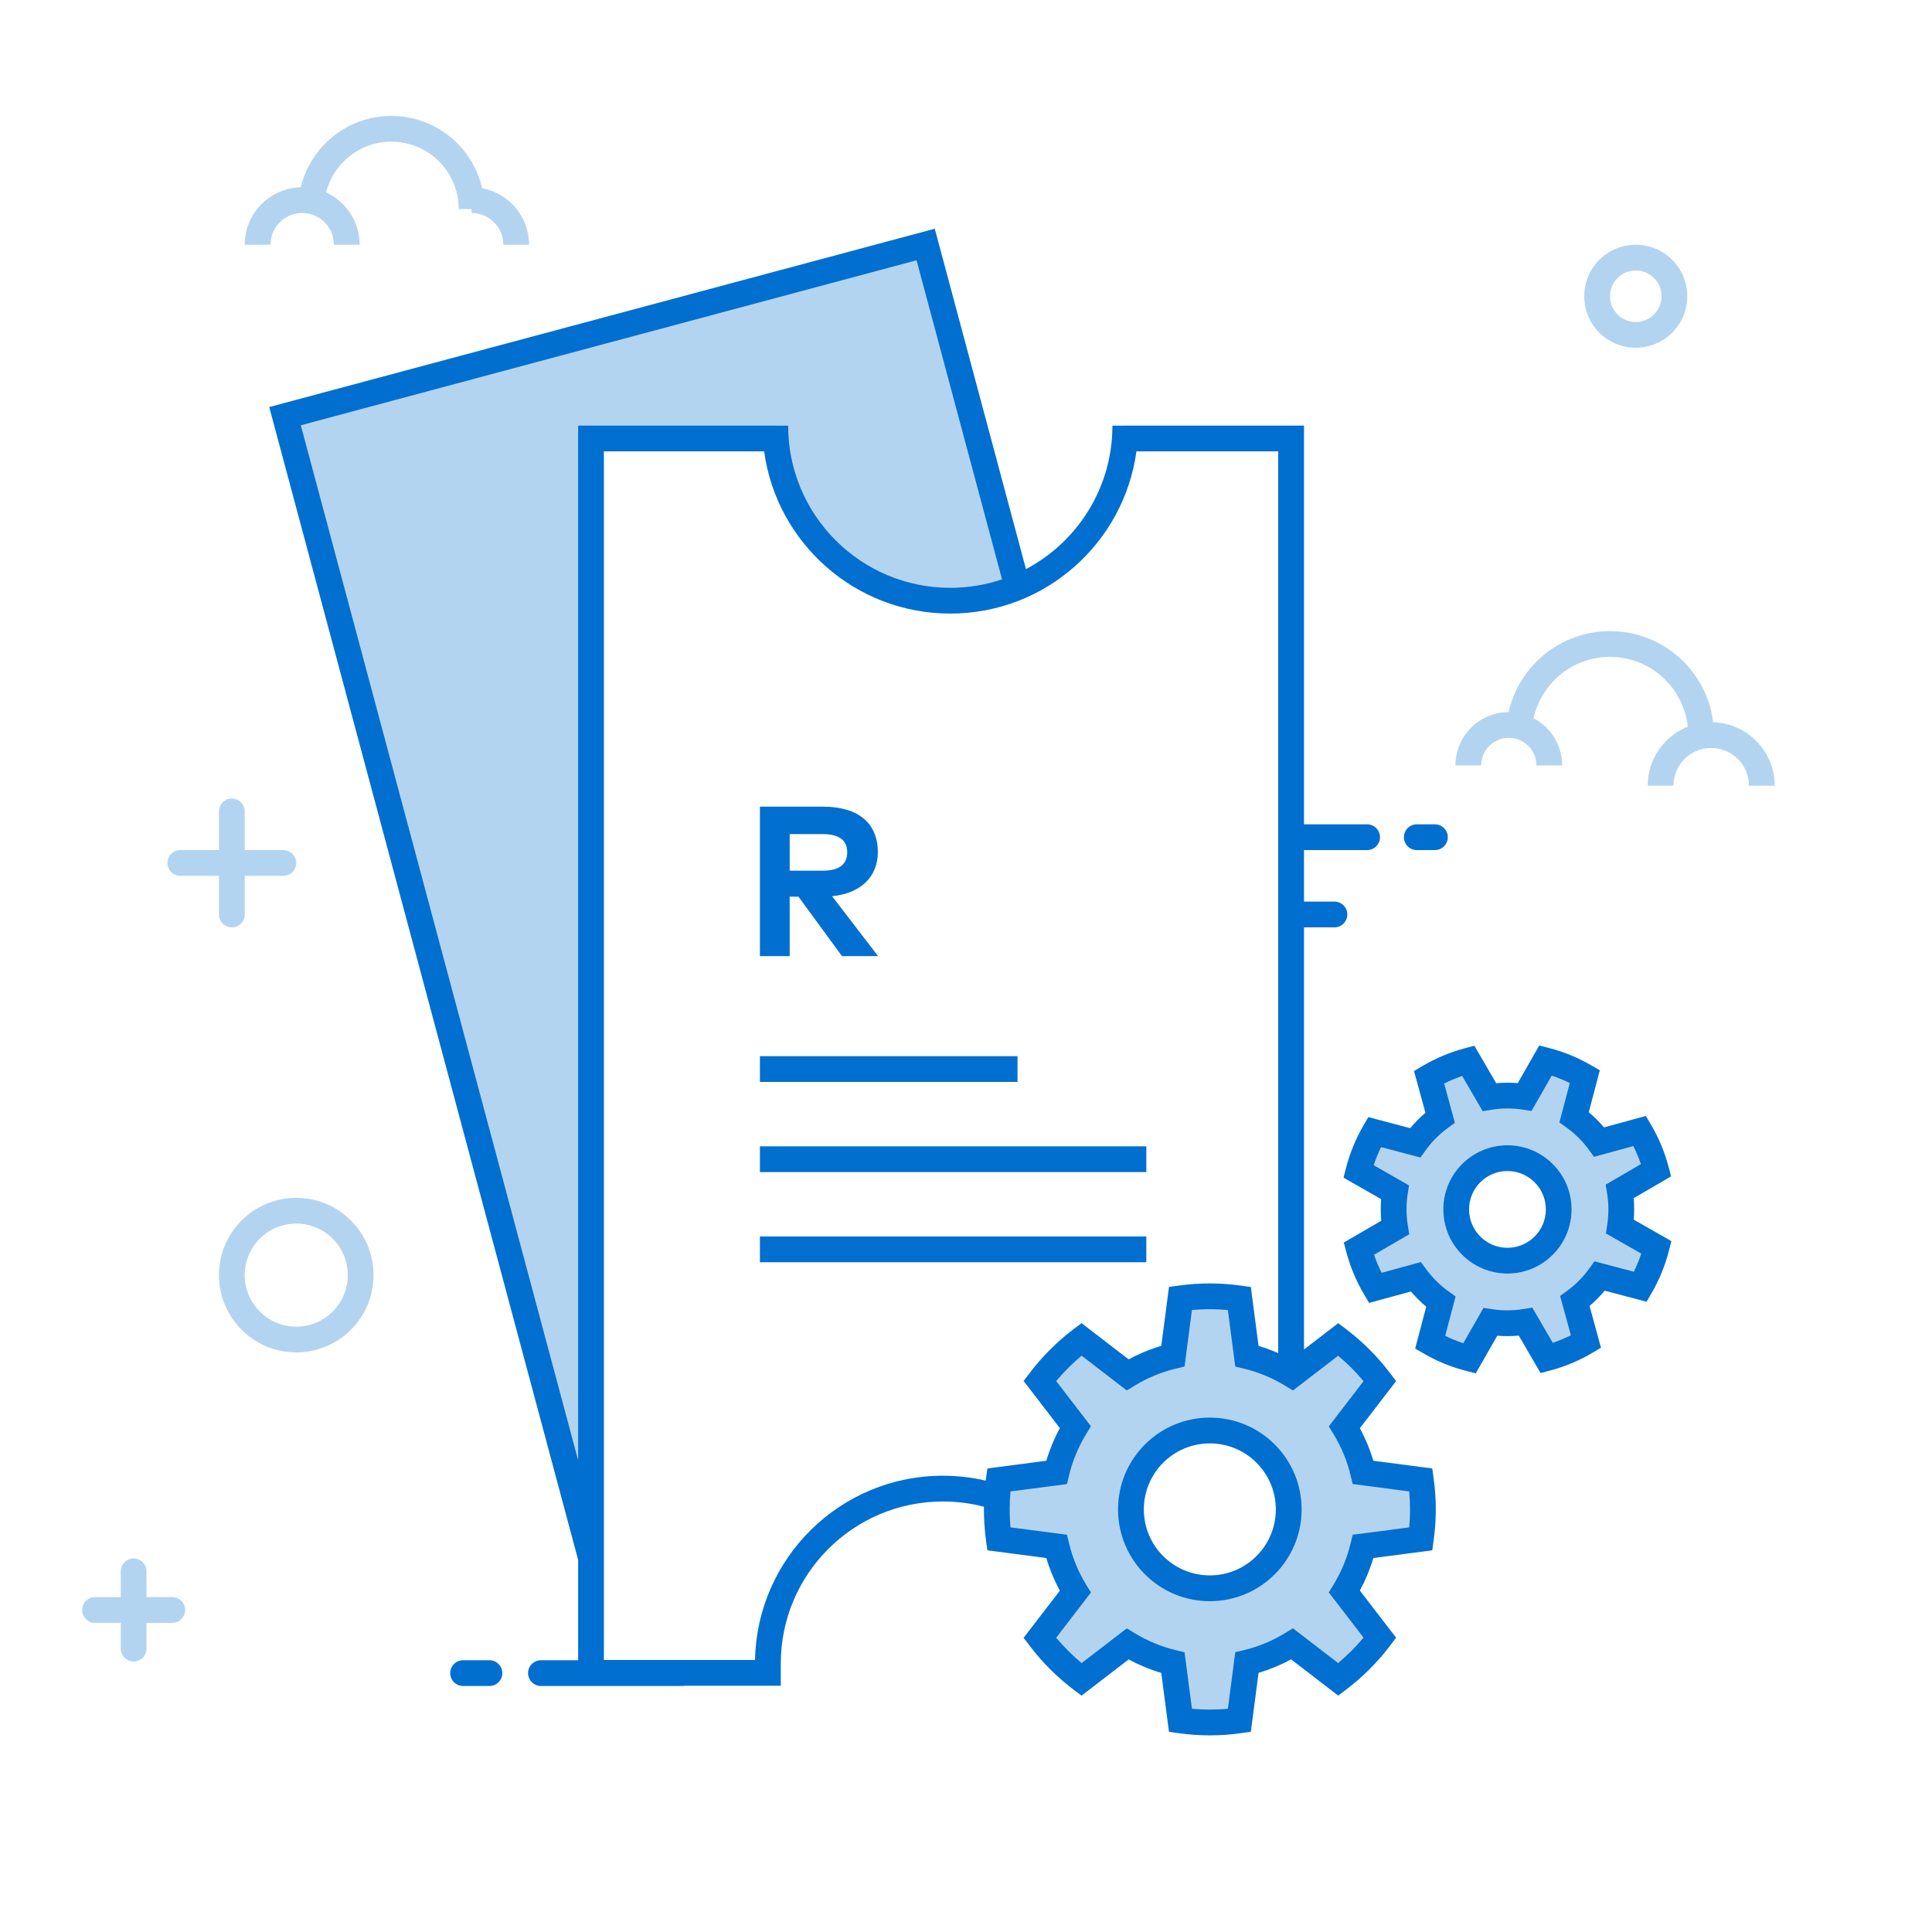 <svg width="150" height="150" viewBox="0 0 150 150" fill="none" xmlns="http://www.w3.org/2000/svg">
<rect width="150" height="150" fill="white"/>
<path fill-rule="evenodd" clip-rule="evenodd" d="M124.204 99.072L127.358 99.905C127.914 98.947 128.321 97.967 128.608 96.852L125.775 95.235C125.917 94.312 125.908 93.39 125.763 92.494L128.585 90.852C128.302 89.784 127.873 88.76 127.31 87.809L124.162 88.669C123.625 87.936 122.973 87.282 122.215 86.736L123.049 83.582C122.068 83.012 121.087 82.611 119.997 82.331L118.38 85.163C117.456 85.02 116.531 85.029 115.633 85.174L113.992 82.353C112.975 82.622 111.927 83.048 110.95 83.627L111.81 86.775C111.076 87.313 110.42 87.966 109.873 88.726L106.72 87.892C106.188 88.808 105.754 89.841 105.471 90.944L108.303 92.561C108.161 93.486 108.17 94.412 108.316 95.31L105.495 96.951C105.767 97.975 106.196 99.022 106.771 99.992L109.919 99.132C110.458 99.866 111.111 100.52 111.87 101.067L111.037 104.22C112.01 104.784 112.991 105.187 114.09 105.468L115.707 102.635C116.63 102.776 117.553 102.768 118.45 102.622L120.091 105.442C121.159 105.159 122.184 104.73 123.134 104.167L122.274 101.018C123.005 100.481 123.659 99.829 124.204 99.072ZM112.059 93.898C112.059 91.148 114.288 88.918 117.039 88.918C119.79 88.918 122.02 91.148 122.02 93.898C122.02 96.649 119.79 98.879 117.039 98.879C114.288 98.879 112.059 96.649 112.059 93.898Z" fill="#B3D4F1"/>
<path fill-rule="evenodd" clip-rule="evenodd" d="M110.315 119.476L105.834 120.062C105.531 121.319 105.036 122.497 104.38 123.57L107.136 127.156C106.213 128.377 105.125 129.465 103.904 130.389L100.319 127.633C99.246 128.291 98.067 128.787 96.809 129.091L96.222 133.572C94.665 133.788 93.197 133.787 91.653 133.574L91.066 129.094C89.806 128.792 88.625 128.296 87.55 127.638L83.964 130.393C82.73 129.46 81.628 128.346 80.733 127.164L83.488 123.579C82.829 122.503 82.332 121.321 82.028 120.06L77.548 119.474C77.332 117.912 77.347 116.359 77.548 114.906L82.028 114.319C82.332 113.058 82.829 111.876 83.488 110.8L80.733 107.216C81.677 105.969 82.794 104.871 83.964 103.986L87.55 106.742C88.625 106.084 89.806 105.588 91.066 105.285L91.653 100.805C93.197 100.593 94.665 100.591 96.222 100.807L96.809 105.289C98.067 105.592 99.246 106.088 100.32 106.746L103.904 103.991C105.125 104.914 106.213 106.003 107.136 107.223L104.38 110.809C105.036 111.882 105.531 113.061 105.834 114.317L110.315 114.904C110.533 116.484 110.525 117.955 110.315 119.476ZM94 123C97.314 123 100 120.314 100 117C100 113.686 97.314 111 94 111C90.686 111 88 113.686 88 117C88 120.314 90.686 123 94 123Z" fill="#B3D4F1"/>
<path fill-rule="evenodd" clip-rule="evenodd" d="M93.931 112.062C91.099 112.062 88.804 114.358 88.804 117.19C88.804 120.022 91.099 122.317 93.931 122.317C96.763 122.317 99.059 120.022 99.059 117.19C99.059 114.358 96.763 112.062 93.931 112.062ZM86.804 117.19C86.804 113.254 89.995 110.062 93.931 110.062C97.868 110.062 101.059 113.254 101.059 117.19C101.059 121.126 97.868 124.317 93.931 124.317C89.995 124.317 86.804 121.126 86.804 117.19Z" fill="#B3D4F1"/>
<path fill-rule="evenodd" clip-rule="evenodd" d="M46.398 121.525L22 32.756L71.739 19L78.775 45.259C78.775 45.259 77.859 46.089 71.739 46.089C71.594 46.089 71.45 46.089 71.307 46.088C64.858 46.047 60.13 40.492 60.13 34.044H46.398V121.525Z" fill="#B3D4F1"/>
<path fill-rule="evenodd" clip-rule="evenodd" d="M23.354 33.017L71.161 20.207L77.799 44.983C76.537 45.408 75.185 45.638 73.779 45.638C66.827 45.638 61.191 40.002 61.191 33.05H60.304V33.043H44.887V113.38L23.354 33.017ZM72.575 17.758L79.656 44.185C83.648 42.074 86.368 37.879 86.368 33.05H87.221V33.043H101.241V64H106.142C106.695 64 107.142 64.447 107.142 65C107.142 65.552 106.695 66 106.142 66H101.241V70H103.605C104.157 70 104.605 70.447 104.605 71C104.605 71.552 104.157 72 103.605 72H101.241V104.775L103.899 102.732L104.508 103.192C105.801 104.171 106.955 105.325 107.933 106.62L108.393 107.228L105.579 110.888C106.014 111.69 106.365 112.535 106.625 113.412L111.201 114.01L111.305 114.766C111.533 116.416 111.531 117.978 111.305 119.612L111.2 120.367L106.625 120.966C106.365 121.843 106.014 122.688 105.579 123.49L108.393 127.15L107.933 127.758C106.955 129.052 105.801 130.206 104.507 131.185L103.899 131.646L100.24 128.833C99.437 129.269 98.592 129.62 97.713 129.882L97.115 134.457L96.359 134.562C94.717 134.79 93.156 134.79 91.516 134.564L90.76 134.46L90.161 129.886C89.281 129.625 88.434 129.273 87.629 128.837L83.969 131.65L83.361 131.19C82.071 130.215 80.9 129.041 79.935 127.766L79.475 127.158L82.288 123.499C81.85 122.694 81.498 121.846 81.236 120.964L76.662 120.366L76.557 119.61C76.436 118.738 76.382 117.857 76.392 116.981C75.362 116.712 74.294 116.575 73.207 116.575C66.255 116.575 60.619 122.211 60.619 129.164V130.878H59.64V130.879H53.204C53.138 130.892 53.07 130.9 53 130.9H42C41.447 130.9 41 130.452 41 129.9C41 129.347 41.447 128.9 42 128.9H44.887V121.108L20.904 31.603L72.575 17.758ZM58.621 128.879C58.773 120.953 65.245 114.575 73.207 114.575C74.338 114.575 75.451 114.704 76.532 114.956L76.542 114.883L76.549 114.823L76.557 114.768L76.662 114.012L81.236 113.413C81.498 112.532 81.85 111.684 82.288 110.879L79.475 107.22L79.935 106.612C80.914 105.319 82.089 104.149 83.361 103.187L83.969 102.728L87.629 105.541C88.299 105.177 89 104.873 89.724 104.63L90.161 104.492L90.76 99.918L91.516 99.814C93.156 99.588 94.717 99.588 96.359 99.816L97.115 99.921L97.714 104.496C98.235 104.651 98.745 104.839 99.241 105.056V35.043H88.233C87.261 42.157 81.16 47.638 73.779 47.638C66.399 47.638 60.298 42.157 59.326 35.043H46.887V128.879H58.621ZM59 62.63V74.23H61.311V69.614H61.991L65.371 74.23H68.172L64.601 69.581C66.83 69.366 68.155 68.065 68.155 66.159C68.155 63.939 66.672 62.63 63.905 62.63H59ZM63.863 64.759C65.09 64.759 65.777 65.198 65.777 66.159C65.777 67.137 65.123 67.601 63.863 67.601H61.311V64.759H63.863ZM119.506 81.172L120.245 81.362C121.427 81.666 122.494 82.103 123.551 82.717L124.21 83.1L123.35 86.353C123.779 86.711 124.175 87.105 124.536 87.53L127.782 86.643L128.17 87.299C128.78 88.33 129.244 89.44 129.55 90.596L129.745 91.333L126.836 93.025C126.886 93.58 126.889 94.138 126.844 94.694L129.765 96.361L129.576 97.1C129.27 98.289 128.832 99.356 128.222 100.407L127.839 101.067L124.587 100.207C124.229 100.636 123.836 101.031 123.412 101.392L124.299 104.638L123.643 105.027C122.614 105.637 121.504 106.102 120.347 106.409L119.61 106.604L117.918 103.696C117.363 103.746 116.804 103.749 116.247 103.704L114.579 106.626L113.84 106.437C112.656 106.133 111.59 105.697 110.534 105.084L109.874 104.702L110.733 101.45C110.303 101.091 109.906 100.697 109.544 100.271L106.298 101.158L105.909 100.502C105.3 99.473 104.83 98.345 104.528 97.208L104.333 96.47L107.241 94.778C107.19 94.221 107.187 93.66 107.233 93.101L104.312 91.434L104.501 90.695C104.8 89.531 105.262 88.41 105.854 87.39L106.237 86.73L109.489 87.59C109.848 87.159 110.244 86.761 110.67 86.4L109.784 83.154L110.44 82.766C111.471 82.156 112.599 81.687 113.735 81.386L114.472 81.191L116.164 84.1C116.582 84.062 117.001 84.052 117.42 84.068L117.839 84.093L119.506 81.172ZM118.907 86.256L118.227 86.151C117.417 86.026 116.598 86.031 115.793 86.161L115.114 86.271L113.524 83.538C113.047 83.701 112.577 83.897 112.122 84.125L112.956 87.175L112.4 87.581C111.741 88.064 111.163 88.645 110.684 89.31L110.282 89.868L107.227 89.061C107.005 89.513 106.812 89.984 106.652 90.467L109.395 92.033L109.291 92.713C109.166 93.523 109.171 94.343 109.302 95.149L109.413 95.828L106.681 97.418C106.843 97.895 107.04 98.366 107.268 98.82L110.318 97.986L110.725 98.54C111.208 99.199 111.789 99.777 112.454 100.255L113.012 100.657L112.204 103.713C112.661 103.939 113.126 104.129 113.611 104.288L115.178 101.542L115.857 101.646C116.667 101.77 117.485 101.765 118.289 101.634L118.968 101.524L120.558 104.257C121.038 104.093 121.507 103.897 121.961 103.669L121.127 100.618L121.681 100.211C122.338 99.73 122.914 99.15 123.392 98.487L123.794 97.929L126.85 98.737C127.077 98.28 127.267 97.816 127.427 97.329L124.681 95.762L124.786 95.082C124.91 94.275 124.905 93.457 124.775 92.653L124.665 91.975L127.399 90.384C127.235 89.904 127.039 89.435 126.811 88.981L123.761 89.815L123.354 89.26C122.873 88.603 122.293 88.025 121.629 87.546L121.072 87.144L121.88 84.088C121.537 83.918 121.19 83.768 120.834 83.637L120.474 83.511L118.907 86.256ZM91.299 106.257L91.968 106.096L92.542 101.709L93.102 101.668C93.846 101.627 94.582 101.641 95.332 101.71L95.906 106.099L96.574 106.26C97.716 106.535 98.8 106.987 99.797 107.598L100.383 107.957L103.894 105.259C104.609 105.857 105.269 106.517 105.867 107.233L103.168 110.744L103.527 111.33C104.137 112.327 104.587 113.41 104.861 114.551L105.022 115.219L109.411 115.793C109.497 116.734 109.496 117.65 109.411 118.585L105.022 119.159L104.861 119.827C104.587 120.968 104.136 122.051 103.527 123.047L103.167 123.634L105.866 127.145C105.269 127.86 104.609 128.521 103.893 129.119L100.383 126.421L99.796 126.78C98.8 127.391 97.716 127.843 96.574 128.118L95.906 128.279L95.332 132.668C94.394 132.754 93.48 132.755 92.542 132.669L91.968 128.281L91.299 128.121C90.156 127.847 89.07 127.395 88.072 126.784L87.485 126.425L83.975 129.123C83.261 128.526 82.596 127.86 82.002 127.152L84.7 123.642L84.34 123.055C83.728 122.056 83.276 120.97 83 119.826L82.84 119.157L78.453 118.583C78.37 117.652 78.371 116.715 78.453 115.795L82.84 115.221L83 114.552C83.276 113.408 83.728 112.321 84.34 111.322L84.7 110.736L82.002 107.226C82.601 106.511 83.267 105.847 83.975 105.254L87.485 107.953L88.072 107.594C89.07 106.982 90.156 106.531 91.299 106.257ZM101.058 117.189C101.058 113.253 97.867 110.062 93.931 110.062C89.995 110.062 86.804 113.253 86.804 117.189C86.804 121.125 89.995 124.316 93.931 124.316C97.867 124.316 101.058 121.125 101.058 117.189ZM88.804 117.189C88.804 114.357 91.099 112.062 93.931 112.062C96.763 112.062 99.058 114.357 99.058 117.189C99.058 120.021 96.763 122.316 93.931 122.316C91.099 122.316 88.804 120.021 88.804 117.189ZM122.019 93.898C122.019 91.147 119.789 88.918 117.038 88.918C114.288 88.918 112.058 91.147 112.058 93.898C112.058 96.649 114.288 98.879 117.038 98.879C119.789 98.879 122.019 96.649 122.019 93.898ZM114.058 93.898C114.058 92.252 115.392 90.918 117.038 90.918C118.684 90.918 120.019 92.252 120.019 93.898C120.019 95.544 118.684 96.879 117.038 96.879C115.392 96.879 114.058 95.544 114.058 93.898ZM59 84H79V82H59V84ZM89 91H59V89H89V91ZM59 98H89V96H59V98ZM38 128.9H35.955C35.402 128.9 34.955 129.347 34.955 129.9C34.955 130.452 35.402 130.9 35.955 130.9H38C38.552 130.9 39 130.452 39 129.9C39 129.347 38.552 128.9 38 128.9ZM111.407 66H110C109.447 66 109 65.552 109 65C109 64.447 109.447 64 110 64H111.407C111.959 64 112.407 64.447 112.407 65C112.407 65.552 111.959 66 111.407 66Z" fill="#006FCF"/>
<path fill-rule="evenodd" clip-rule="evenodd" d="M37.434 14.613C36.699 11.399 33.822 9 30.385 9C26.974 9 24.114 11.362 23.353 14.54C20.939 14.598 19 16.572 19 19H21C21 17.64 22.102 16.538 23.462 16.538C24.821 16.538 25.923 17.64 25.923 19H27.923C27.923 17.197 26.854 15.644 25.314 14.94C25.889 12.675 27.941 11 30.385 11C33.273 11 35.615 13.342 35.615 16.231H36.615V16.538C37.975 16.538 39.077 17.64 39.077 19H41.077C41.077 16.816 39.507 14.998 37.434 14.613Z" fill="#B3D4F1"/>
<path fill-rule="evenodd" clip-rule="evenodd" d="M131 23C131 20.791 129.209 19 127 19C124.791 19 123 20.791 123 23C123 25.209 124.791 27 127 27C129.209 27 131 25.209 131 23ZM125 23C125 21.895 125.895 21 127 21C128.105 21 129 21.895 129 23C129 24.105 128.105 25 127 25C125.895 25 125 24.105 125 23Z" fill="#B3D4F1"/>
<path fill-rule="evenodd" clip-rule="evenodd" d="M131.037 56.419C129.216 57.143 127.929 58.921 127.929 61H129.929C129.929 59.383 131.24 58.071 132.857 58.071C134.475 58.071 135.786 59.383 135.786 61H137.786C137.786 58.329 135.661 56.155 133.01 56.074C132.519 52.087 129.12 49 125 49C121.156 49 117.939 51.687 117.127 55.286C114.846 55.294 113 57.146 113 59.429H115C115 58.245 115.959 57.286 117.143 57.286C118.326 57.286 119.286 58.245 119.286 59.429H121.286C121.286 57.837 120.388 56.454 119.07 55.761C119.67 53.038 122.097 51 125 51C128.133 51 130.711 53.372 131.037 56.419Z" fill="#B3D4F1"/>
<path fill-rule="evenodd" clip-rule="evenodd" d="M29 99C29 95.686 26.314 93 23 93C19.686 93 17 95.686 17 99C17 102.314 19.686 105 23 105C26.314 105 29 102.314 29 99ZM19 99C19 96.791 20.791 95 23 95C25.209 95 27 96.791 27 99C27 101.209 25.209 103 23 103C20.791 103 19 101.209 19 99Z" fill="#B3D4F1"/>
<path fill-rule="evenodd" clip-rule="evenodd" d="M17 66V63C17 62.448 17.448 62 18 62C18.552 62 19 62.448 19 63V66H22C22.552 66 23 66.448 23 67C23 67.552 22.552 68 22 68H19V71C19 71.552 18.552 72 18 72C17.448 72 17 71.552 17 71V68H14C13.448 68 13 67.552 13 67C13 66.448 13.448 66 14 66H17Z" fill="#B3D4F1"/>
<path fill-rule="evenodd" clip-rule="evenodd" d="M9.375 124V122C9.375 121.448 9.823 121 10.375 121C10.927 121 11.375 121.448 11.375 122V124H13.375C13.927 124 14.375 124.448 14.375 125C14.375 125.552 13.927 126 13.375 126H11.375V128C11.375 128.552 10.927 129 10.375 129C9.823 129 9.375 128.552 9.375 128V126H7.375C6.823 126 6.375 125.552 6.375 125C6.375 124.448 6.823 124 7.375 124H9.375Z" fill="#B3D4F1"/>
</svg>
